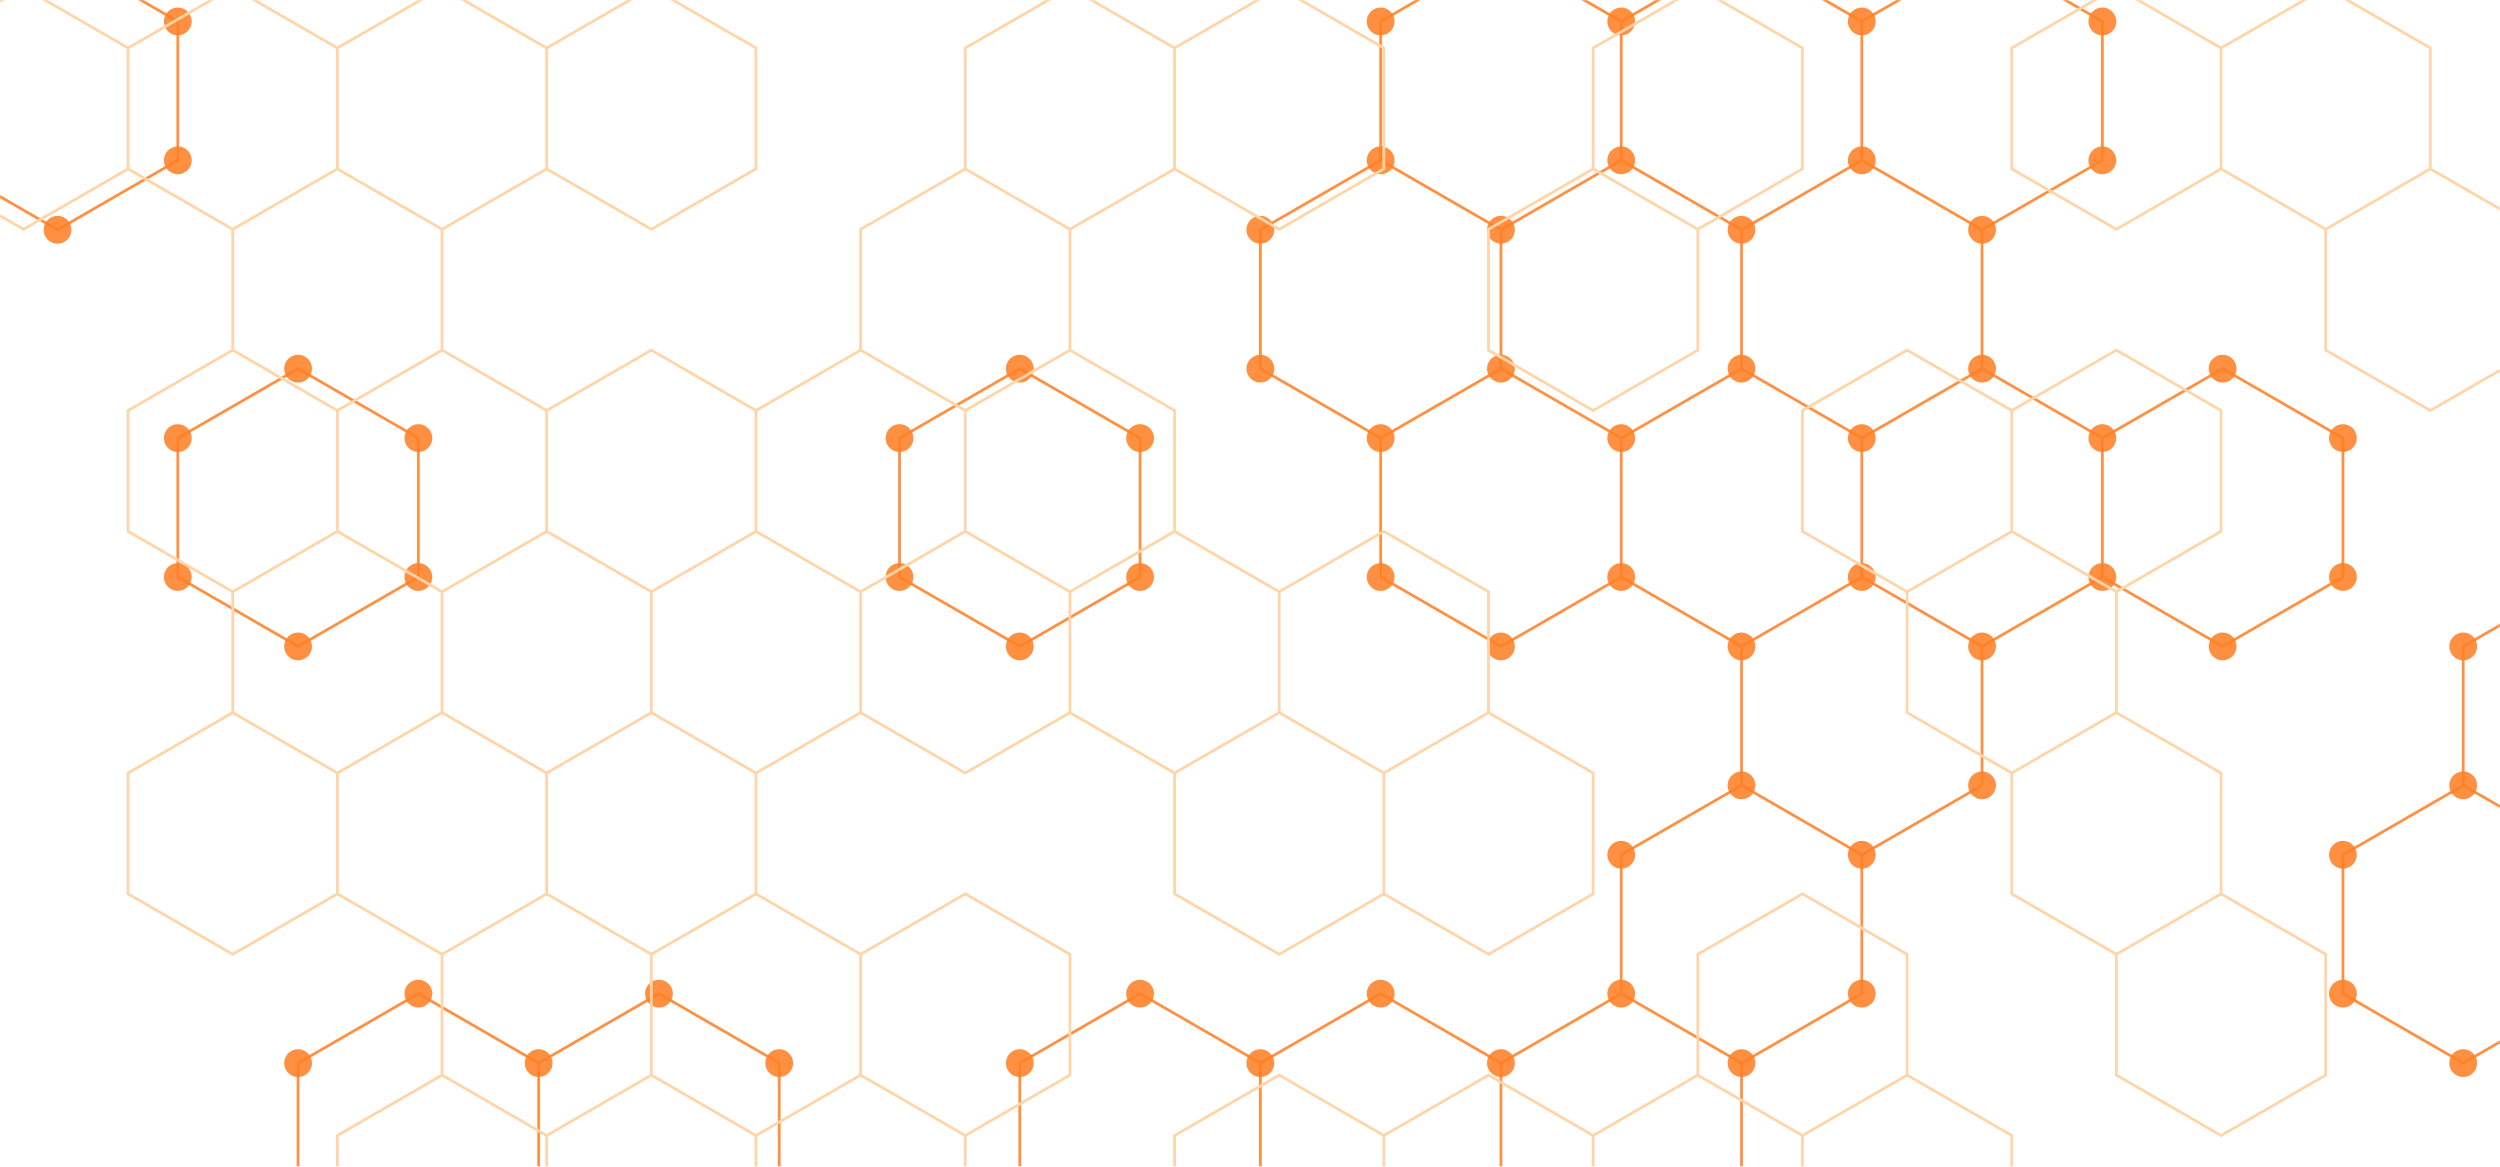 <svg xmlns="http://www.w3.org/2000/svg" version="1.1" xmlns:xlink="http://www.w3.org/1999/xlink" xmlns:svgjs="http://svgjs.dev/svgjs" width="1800" height="840" preserveAspectRatio="none" viewBox="0 0 1800 840"><g mask="url(&quot;#SvgjsMask1258&quot;)" fill="none"><path d="M41.42 -34.56L128.03 15.44L128.03 115.44L41.42 165.44L-45.19 115.44L-45.19 15.44zM214.63 265.44L301.24 315.44L301.24 415.44L214.63 465.44L128.03 415.44L128.03 315.44zM301.24 715.44L387.84 765.44L387.84 865.44L301.24 915.44L214.63 865.44L214.63 765.44zM474.45 715.44L561.05 765.44L561.05 865.44L474.45 915.44L387.84 865.44L387.84 765.44zM561.05 865.44L647.65 915.44L647.65 1015.44L561.05 1065.44L474.44 1015.44L474.44 915.44zM734.26 265.44L820.87 315.44L820.87 415.44L734.26 465.44L647.65 415.44L647.65 315.44zM820.87 715.44L907.47 765.44L907.47 865.44L820.87 915.44L734.26 865.44L734.26 765.44zM994.08 115.44L1080.68 165.44L1080.68 265.44L994.08 315.44L907.47 265.44L907.47 165.44zM994.08 715.44L1080.68 765.44L1080.68 865.44L994.08 915.44L907.47 865.44L907.47 765.44zM1080.68 -34.56L1167.29 15.44L1167.29 115.44L1080.68 165.44L994.07 115.44L994.07 15.44zM1080.68 265.44L1167.29 315.44L1167.29 415.44L1080.68 465.44L994.07 415.44L994.07 315.44zM1167.29 715.44L1253.89 765.44L1253.89 865.44L1167.29 915.44L1080.68 865.44L1080.68 765.44zM1253.89 -34.56L1340.5 15.44L1340.5 115.44L1253.89 165.44L1167.29 115.44L1167.29 15.44zM1340.5 115.44L1427.1 165.44L1427.1 265.44L1340.5 315.44L1253.89 265.44L1253.89 165.44zM1253.89 265.44L1340.5 315.44L1340.5 415.44L1253.89 465.44L1167.29 415.44L1167.29 315.44zM1340.5 415.44L1427.1 465.44L1427.1 565.44L1340.5 615.44L1253.89 565.44L1253.89 465.44zM1253.89 565.44L1340.5 615.44L1340.5 715.44L1253.89 765.44L1167.29 715.44L1167.29 615.44zM1427.1 -34.56L1513.71 15.44L1513.71 115.44L1427.1 165.44L1340.5 115.44L1340.5 15.44zM1427.1 265.44L1513.71 315.44L1513.71 415.44L1427.1 465.44L1340.5 415.44L1340.5 315.44zM1600.31 265.44L1686.92 315.44L1686.92 415.44L1600.31 465.44L1513.71 415.44L1513.71 315.44zM1600.31 865.44L1686.92 915.44L1686.92 1015.44L1600.31 1065.44L1513.71 1015.44L1513.71 915.44zM1860.13 415.44L1946.73 465.44L1946.73 565.44L1860.13 615.44L1773.52 565.44L1773.52 465.44zM1773.52 565.44L1860.13 615.44L1860.13 715.44L1773.52 765.44L1686.92 715.44L1686.92 615.44z" stroke="rgba(255, 128, 37, 0.87)" stroke-width="2"></path><path d="M31.42 -34.56 a10 10 0 1 0 20 0 a10 10 0 1 0 -20 0zM118.03 15.44 a10 10 0 1 0 20 0 a10 10 0 1 0 -20 0zM118.03 115.44 a10 10 0 1 0 20 0 a10 10 0 1 0 -20 0zM31.42 165.44 a10 10 0 1 0 20 0 a10 10 0 1 0 -20 0zM-55.19 115.44 a10 10 0 1 0 20 0 a10 10 0 1 0 -20 0zM-55.19 15.44 a10 10 0 1 0 20 0 a10 10 0 1 0 -20 0zM204.63 265.44 a10 10 0 1 0 20 0 a10 10 0 1 0 -20 0zM291.24 315.44 a10 10 0 1 0 20 0 a10 10 0 1 0 -20 0zM291.24 415.44 a10 10 0 1 0 20 0 a10 10 0 1 0 -20 0zM204.63 465.44 a10 10 0 1 0 20 0 a10 10 0 1 0 -20 0zM118.03 415.44 a10 10 0 1 0 20 0 a10 10 0 1 0 -20 0zM118.03 315.44 a10 10 0 1 0 20 0 a10 10 0 1 0 -20 0zM291.24 715.44 a10 10 0 1 0 20 0 a10 10 0 1 0 -20 0zM377.84 765.44 a10 10 0 1 0 20 0 a10 10 0 1 0 -20 0zM377.84 865.44 a10 10 0 1 0 20 0 a10 10 0 1 0 -20 0zM291.24 915.44 a10 10 0 1 0 20 0 a10 10 0 1 0 -20 0zM204.63 865.44 a10 10 0 1 0 20 0 a10 10 0 1 0 -20 0zM204.63 765.44 a10 10 0 1 0 20 0 a10 10 0 1 0 -20 0zM464.45 715.44 a10 10 0 1 0 20 0 a10 10 0 1 0 -20 0zM551.05 765.44 a10 10 0 1 0 20 0 a10 10 0 1 0 -20 0zM551.05 865.44 a10 10 0 1 0 20 0 a10 10 0 1 0 -20 0zM464.45 915.44 a10 10 0 1 0 20 0 a10 10 0 1 0 -20 0zM637.65 915.44 a10 10 0 1 0 20 0 a10 10 0 1 0 -20 0zM637.65 1015.44 a10 10 0 1 0 20 0 a10 10 0 1 0 -20 0zM551.05 1065.44 a10 10 0 1 0 20 0 a10 10 0 1 0 -20 0zM464.44 1015.44 a10 10 0 1 0 20 0 a10 10 0 1 0 -20 0zM464.44 915.44 a10 10 0 1 0 20 0 a10 10 0 1 0 -20 0zM724.26 265.44 a10 10 0 1 0 20 0 a10 10 0 1 0 -20 0zM810.87 315.44 a10 10 0 1 0 20 0 a10 10 0 1 0 -20 0zM810.87 415.44 a10 10 0 1 0 20 0 a10 10 0 1 0 -20 0zM724.26 465.44 a10 10 0 1 0 20 0 a10 10 0 1 0 -20 0zM637.65 415.44 a10 10 0 1 0 20 0 a10 10 0 1 0 -20 0zM637.65 315.44 a10 10 0 1 0 20 0 a10 10 0 1 0 -20 0zM810.87 715.44 a10 10 0 1 0 20 0 a10 10 0 1 0 -20 0zM897.47 765.44 a10 10 0 1 0 20 0 a10 10 0 1 0 -20 0zM897.47 865.44 a10 10 0 1 0 20 0 a10 10 0 1 0 -20 0zM810.87 915.44 a10 10 0 1 0 20 0 a10 10 0 1 0 -20 0zM724.26 865.44 a10 10 0 1 0 20 0 a10 10 0 1 0 -20 0zM724.26 765.44 a10 10 0 1 0 20 0 a10 10 0 1 0 -20 0zM984.08 115.44 a10 10 0 1 0 20 0 a10 10 0 1 0 -20 0zM1070.68 165.44 a10 10 0 1 0 20 0 a10 10 0 1 0 -20 0zM1070.68 265.44 a10 10 0 1 0 20 0 a10 10 0 1 0 -20 0zM984.08 315.44 a10 10 0 1 0 20 0 a10 10 0 1 0 -20 0zM897.47 265.44 a10 10 0 1 0 20 0 a10 10 0 1 0 -20 0zM897.47 165.44 a10 10 0 1 0 20 0 a10 10 0 1 0 -20 0zM984.08 715.44 a10 10 0 1 0 20 0 a10 10 0 1 0 -20 0zM1070.68 765.44 a10 10 0 1 0 20 0 a10 10 0 1 0 -20 0zM1070.68 865.44 a10 10 0 1 0 20 0 a10 10 0 1 0 -20 0zM984.08 915.44 a10 10 0 1 0 20 0 a10 10 0 1 0 -20 0zM1070.68 -34.56 a10 10 0 1 0 20 0 a10 10 0 1 0 -20 0zM1157.29 15.44 a10 10 0 1 0 20 0 a10 10 0 1 0 -20 0zM1157.29 115.44 a10 10 0 1 0 20 0 a10 10 0 1 0 -20 0zM984.07 115.44 a10 10 0 1 0 20 0 a10 10 0 1 0 -20 0zM984.07 15.44 a10 10 0 1 0 20 0 a10 10 0 1 0 -20 0zM1157.29 315.44 a10 10 0 1 0 20 0 a10 10 0 1 0 -20 0zM1157.29 415.44 a10 10 0 1 0 20 0 a10 10 0 1 0 -20 0zM1070.68 465.44 a10 10 0 1 0 20 0 a10 10 0 1 0 -20 0zM984.07 415.44 a10 10 0 1 0 20 0 a10 10 0 1 0 -20 0zM984.07 315.44 a10 10 0 1 0 20 0 a10 10 0 1 0 -20 0zM1157.29 715.44 a10 10 0 1 0 20 0 a10 10 0 1 0 -20 0zM1243.89 765.44 a10 10 0 1 0 20 0 a10 10 0 1 0 -20 0zM1243.89 865.44 a10 10 0 1 0 20 0 a10 10 0 1 0 -20 0zM1157.29 915.44 a10 10 0 1 0 20 0 a10 10 0 1 0 -20 0zM1243.89 -34.56 a10 10 0 1 0 20 0 a10 10 0 1 0 -20 0zM1330.5 15.44 a10 10 0 1 0 20 0 a10 10 0 1 0 -20 0zM1330.5 115.44 a10 10 0 1 0 20 0 a10 10 0 1 0 -20 0zM1243.89 165.44 a10 10 0 1 0 20 0 a10 10 0 1 0 -20 0zM1417.1 165.44 a10 10 0 1 0 20 0 a10 10 0 1 0 -20 0zM1417.1 265.44 a10 10 0 1 0 20 0 a10 10 0 1 0 -20 0zM1330.5 315.44 a10 10 0 1 0 20 0 a10 10 0 1 0 -20 0zM1243.89 265.44 a10 10 0 1 0 20 0 a10 10 0 1 0 -20 0zM1330.5 415.44 a10 10 0 1 0 20 0 a10 10 0 1 0 -20 0zM1243.89 465.44 a10 10 0 1 0 20 0 a10 10 0 1 0 -20 0zM1417.1 465.44 a10 10 0 1 0 20 0 a10 10 0 1 0 -20 0zM1417.1 565.44 a10 10 0 1 0 20 0 a10 10 0 1 0 -20 0zM1330.5 615.44 a10 10 0 1 0 20 0 a10 10 0 1 0 -20 0zM1243.89 565.44 a10 10 0 1 0 20 0 a10 10 0 1 0 -20 0zM1330.5 715.44 a10 10 0 1 0 20 0 a10 10 0 1 0 -20 0zM1157.29 615.44 a10 10 0 1 0 20 0 a10 10 0 1 0 -20 0zM1417.1 -34.56 a10 10 0 1 0 20 0 a10 10 0 1 0 -20 0zM1503.71 15.44 a10 10 0 1 0 20 0 a10 10 0 1 0 -20 0zM1503.71 115.44 a10 10 0 1 0 20 0 a10 10 0 1 0 -20 0zM1503.71 315.44 a10 10 0 1 0 20 0 a10 10 0 1 0 -20 0zM1503.71 415.44 a10 10 0 1 0 20 0 a10 10 0 1 0 -20 0zM1590.31 265.44 a10 10 0 1 0 20 0 a10 10 0 1 0 -20 0zM1676.92 315.44 a10 10 0 1 0 20 0 a10 10 0 1 0 -20 0zM1676.92 415.44 a10 10 0 1 0 20 0 a10 10 0 1 0 -20 0zM1590.31 465.44 a10 10 0 1 0 20 0 a10 10 0 1 0 -20 0zM1590.31 865.44 a10 10 0 1 0 20 0 a10 10 0 1 0 -20 0zM1676.92 915.44 a10 10 0 1 0 20 0 a10 10 0 1 0 -20 0zM1676.92 1015.44 a10 10 0 1 0 20 0 a10 10 0 1 0 -20 0zM1590.31 1065.44 a10 10 0 1 0 20 0 a10 10 0 1 0 -20 0zM1503.71 1015.44 a10 10 0 1 0 20 0 a10 10 0 1 0 -20 0zM1503.71 915.44 a10 10 0 1 0 20 0 a10 10 0 1 0 -20 0zM1850.13 415.44 a10 10 0 1 0 20 0 a10 10 0 1 0 -20 0zM1936.73 465.44 a10 10 0 1 0 20 0 a10 10 0 1 0 -20 0zM1936.73 565.44 a10 10 0 1 0 20 0 a10 10 0 1 0 -20 0zM1850.13 615.44 a10 10 0 1 0 20 0 a10 10 0 1 0 -20 0zM1763.52 565.44 a10 10 0 1 0 20 0 a10 10 0 1 0 -20 0zM1763.52 465.44 a10 10 0 1 0 20 0 a10 10 0 1 0 -20 0zM1850.13 715.44 a10 10 0 1 0 20 0 a10 10 0 1 0 -20 0zM1763.52 765.44 a10 10 0 1 0 20 0 a10 10 0 1 0 -20 0zM1676.92 715.44 a10 10 0 1 0 20 0 a10 10 0 1 0 -20 0zM1676.92 615.44 a10 10 0 1 0 20 0 a10 10 0 1 0 -20 0z" fill="rgba(255, 128, 37, 0.87)"></path><path d="M16.88 -8.92L92.23 34.58L92.23 121.58L16.88 165.08L-58.47 121.58L-58.47 34.58zM167.57 -8.92L242.92 34.58L242.92 121.58L167.57 165.08L92.23 121.58L92.23 34.58zM242.92 121.58L318.27 165.08L318.27 252.08L242.92 295.58L167.57 252.08L167.57 165.08zM167.57 252.08L242.92 295.58L242.92 382.58L167.57 426.08L92.23 382.58L92.23 295.58zM242.92 382.58L318.27 426.08L318.27 513.08L242.92 556.58L167.57 513.08L167.57 426.08zM167.57 513.08L242.92 556.58L242.92 643.58L167.57 687.08L92.23 643.58L92.23 556.58zM318.27 -8.92L393.61 34.58L393.61 121.58L318.27 165.08L242.92 121.58L242.92 34.58zM318.27 252.08L393.61 295.58L393.61 382.58L318.27 426.08L242.92 382.58L242.92 295.58zM393.61 382.58L468.96 426.08L468.96 513.08L393.61 556.58L318.27 513.08L318.27 426.08zM318.27 513.08L393.61 556.58L393.61 643.58L318.27 687.08L242.92 643.58L242.92 556.58zM393.61 643.58L468.96 687.08L468.96 774.08L393.61 817.58L318.27 774.08L318.27 687.08zM318.27 774.08L393.61 817.58L393.61 904.58L318.27 948.08L242.92 904.58L242.92 817.58zM468.96 -8.92L544.3 34.58L544.3 121.58L468.96 165.08L393.61 121.58L393.61 34.58zM468.96 252.08L544.3 295.58L544.3 382.58L468.96 426.08L393.61 382.58L393.61 295.58zM544.3 382.58L619.65 426.08L619.65 513.08L544.3 556.58L468.96 513.08L468.96 426.08zM468.96 513.08L544.3 556.58L544.3 643.58L468.96 687.08L393.61 643.58L393.61 556.58zM544.3 643.58L619.65 687.08L619.65 774.08L544.3 817.58L468.96 774.08L468.96 687.08zM468.96 774.08L544.3 817.58L544.3 904.58L468.96 948.08L393.61 904.58L393.61 817.58zM695 121.58L770.34 165.08L770.34 252.08L695 295.58L619.65 252.08L619.65 165.08zM619.65 252.08L695 295.58L695 382.58L619.65 426.08L544.3 382.58L544.3 295.58zM695 382.58L770.34 426.08L770.34 513.08L695 556.58L619.65 513.08L619.65 426.08zM695 643.58L770.34 687.08L770.34 774.08L695 817.58L619.65 774.08L619.65 687.08zM619.65 774.08L695 817.58L695 904.58L619.65 948.08L544.3 904.58L544.3 817.58zM770.34 -8.92L845.69 34.58L845.69 121.58L770.34 165.08L695 121.58L695 34.58zM770.34 252.08L845.69 295.58L845.69 382.58L770.34 426.08L695 382.58L695 295.58zM845.69 382.58L921.04 426.08L921.04 513.08L845.69 556.58L770.34 513.08L770.34 426.08zM921.04 -8.92L996.38 34.58L996.38 121.58L921.04 165.08L845.69 121.58L845.69 34.58zM996.38 382.58L1071.73 426.08L1071.73 513.08L996.38 556.58L921.04 513.08L921.04 426.08zM921.04 513.08L996.38 556.58L996.38 643.58L921.04 687.08L845.69 643.58L845.69 556.58zM921.04 774.08L996.38 817.58L996.38 904.58L921.04 948.08L845.69 904.58L845.69 817.58zM1147.08 121.58L1222.42 165.08L1222.42 252.08L1147.08 295.58L1071.73 252.08L1071.73 165.08zM1071.73 513.08L1147.08 556.58L1147.08 643.58L1071.73 687.08L996.38 643.58L996.38 556.58zM1071.73 774.08L1147.08 817.58L1147.08 904.58L1071.73 948.08L996.38 904.58L996.38 817.58zM1222.42 -8.92L1297.77 34.58L1297.77 121.58L1222.42 165.08L1147.08 121.58L1147.08 34.58zM1297.77 643.58L1373.11 687.08L1373.11 774.08L1297.77 817.58L1222.42 774.08L1222.42 687.08zM1222.42 774.08L1297.77 817.58L1297.77 904.58L1222.42 948.08L1147.08 904.58L1147.08 817.58zM1373.11 252.08L1448.46 295.58L1448.46 382.58L1373.11 426.08L1297.77 382.58L1297.77 295.58zM1448.46 382.58L1523.81 426.08L1523.81 513.08L1448.46 556.58L1373.11 513.08L1373.11 426.08zM1373.11 774.08L1448.46 817.58L1448.46 904.58L1373.11 948.08L1297.77 904.58L1297.77 817.58zM1523.81 -8.92L1599.15 34.58L1599.15 121.58L1523.81 165.08L1448.46 121.58L1448.46 34.58zM1523.81 252.08L1599.15 295.58L1599.15 382.58L1523.81 426.08L1448.46 382.58L1448.46 295.58zM1523.81 513.08L1599.15 556.58L1599.15 643.58L1523.81 687.08L1448.46 643.58L1448.46 556.58zM1599.15 643.58L1674.5 687.08L1674.5 774.08L1599.15 817.58L1523.81 774.08L1523.81 687.08zM1674.5 -8.92L1749.85 34.58L1749.85 121.58L1674.5 165.08L1599.15 121.58L1599.15 34.58zM1749.85 121.58L1825.19 165.08L1825.19 252.08L1749.85 295.58L1674.5 252.08L1674.5 165.08z" stroke="rgba(255, 212, 168, 1)" stroke-width="2"></path></g><defs><mask id="SvgjsMask1258"><rect width="1800" height="840" fill="#ffffff"></rect></mask></defs></svg>